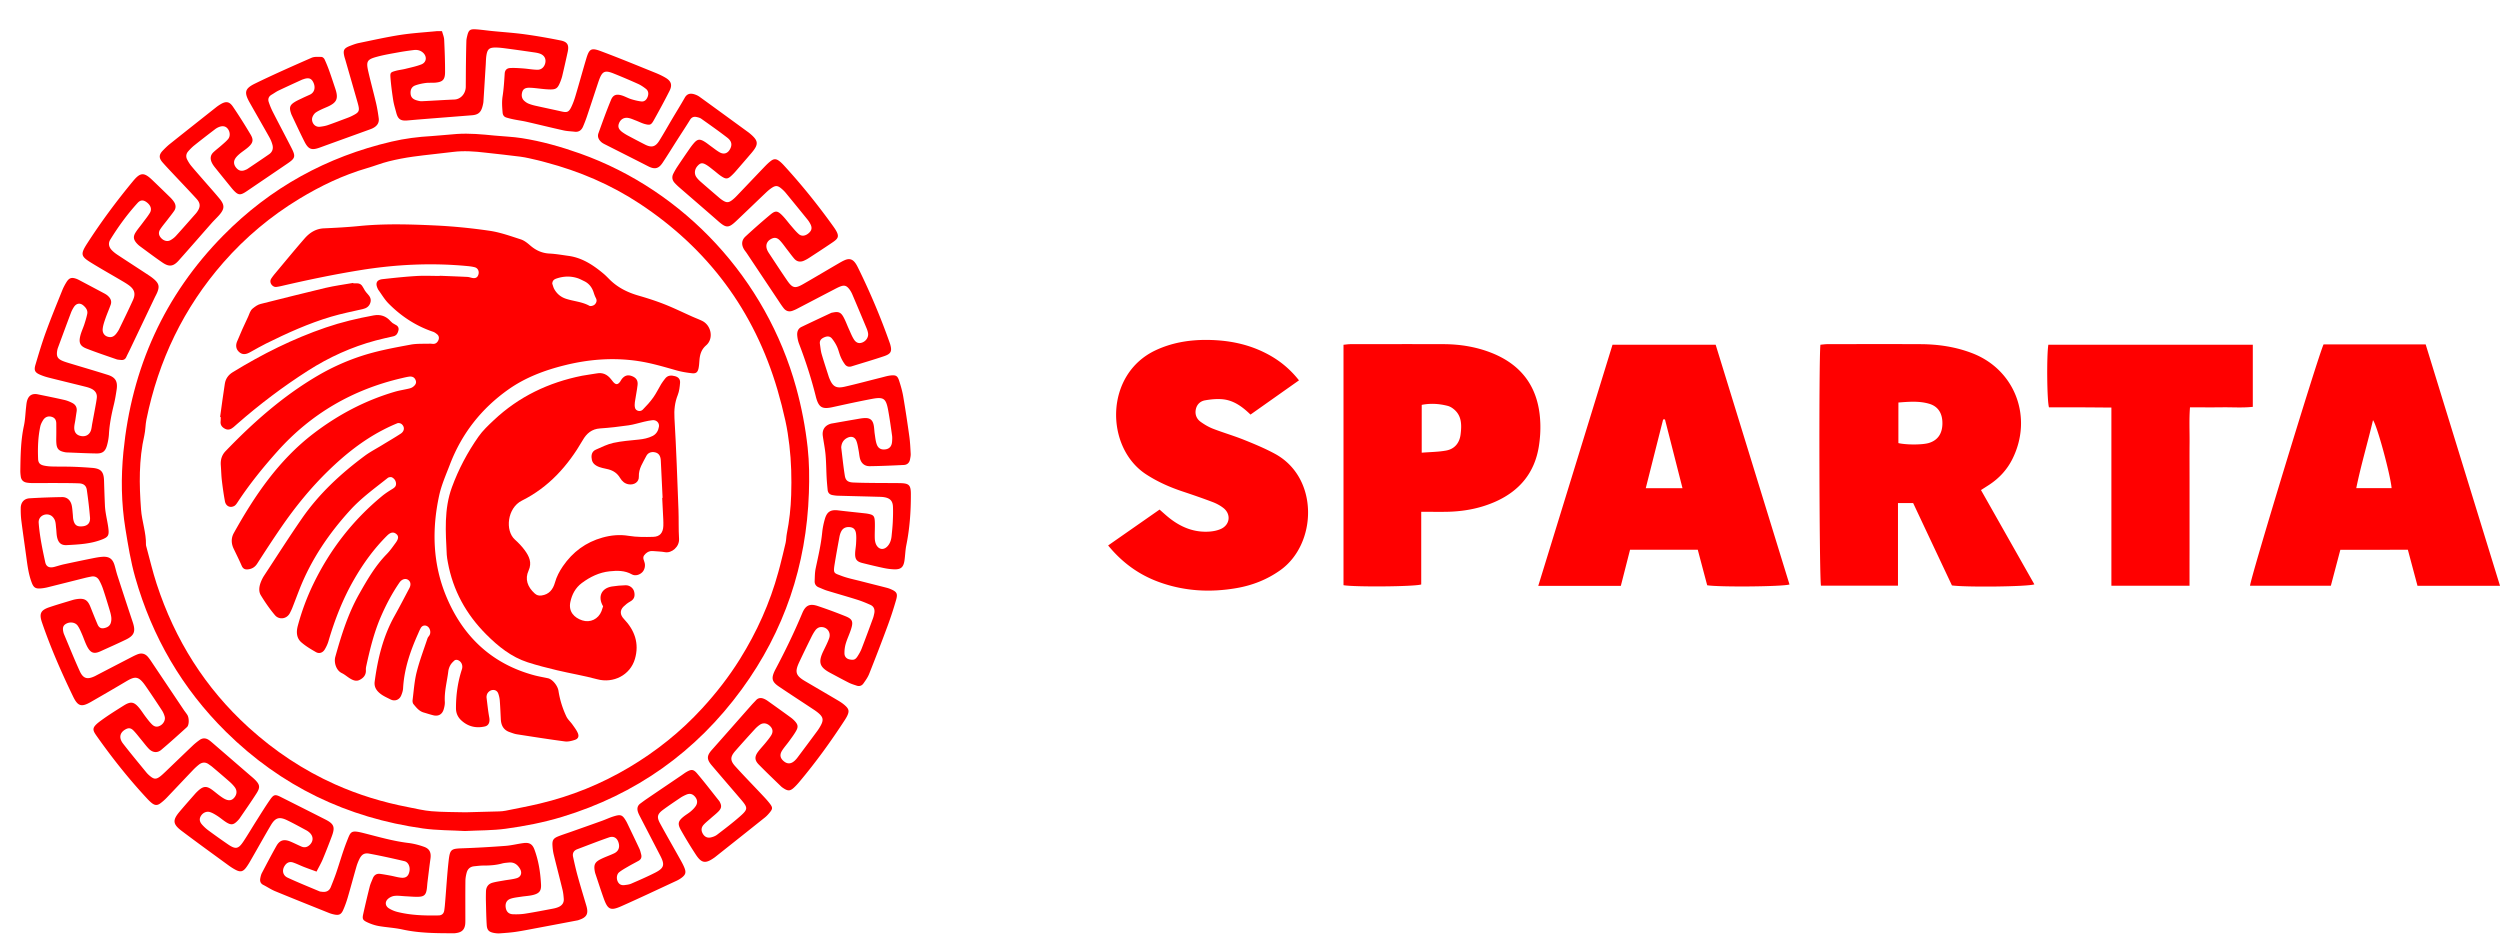 <svg version="1.1" id="Слой_1" xmlns="http://www.w3.org/2000/svg" x="0" y="0" viewBox="0 0 860.77 321.42" xml:space="preserve"><style>.st0{fill:red}</style><path class="st0" d="M152.19 10.73c.27 1.03.69 1.96.74 2.91.18 3.72.32 7.45.31 11.18-.01 2.64-.83 3.42-3.4 3.64-1.1.09-2.22-.03-3.31.12-1.2.16-2.41.42-3.55.83-1.24.45-1.72 1.51-1.61 2.84.09 1.16.7 1.88 2.07 2.29.58.17 1.21.34 1.8.31 3.73-.17 7.46-.43 11.2-.58 2.26-.09 3.9-2.11 3.93-4.37.03-2.67.02-5.35.06-8.02.03-2.61.07-5.22.15-7.83.02-.55.15-1.11.28-1.65.48-2.05.96-2.45 3.07-2.3 1.89.13 3.78.42 5.67.6 3.72.37 7.46.61 11.16 1.12 4.12.57 8.23 1.29 12.31 2.12 2.35.48 2.9 1.59 2.39 3.94-.59 2.73-1.21 5.45-1.85 8.17-.15.66-.38 1.31-.62 1.95-.98 2.5-1.49 2.89-4.11 2.78-1.71-.07-3.41-.33-5.12-.49-.55-.05-1.1-.08-1.65-.08-1.05.01-1.97.32-2.3 1.47-.33 1.15-.2 2.24.74 3.08.41.36.88.69 1.38.9.73.3 1.5.53 2.28.71 3.05.69 6.11 1.32 9.15 2.01 1.82.41 2.46.25 3.29-1.43.63-1.27 1.11-2.63 1.51-3.99 1.26-4.22 2.42-8.48 3.68-12.7 1.03-3.44 1.67-3.9 5.02-2.65 6.27 2.34 12.45 4.9 18.65 7.4 1.25.5 2.49 1.07 3.65 1.76 1.95 1.16 2.39 2.49 1.35 4.55-1.73 3.43-3.57 6.8-5.44 10.15-.88 1.56-1.29 1.69-3.02 1.24-1.06-.28-2.05-.81-3.08-1.2-.86-.32-1.7-.73-2.59-.89-1.53-.28-2.71.45-3.25 1.82-.48 1.23-.13 2.14 1.25 3.13.55.39 1.13.75 1.72 1.07 2.01 1.07 4.01 2.14 6.04 3.16 2.19 1.1 3.52.78 4.83-1.31 1.51-2.41 2.9-4.9 4.35-7.35 1.48-2.5 3.02-4.97 4.46-7.51.75-1.32 1.82-1.57 3.11-1.22.69.19 1.4.5 1.98.92 5.69 4.11 11.36 8.26 17.03 12.39.05.04.1.08.14.12 3.16 2.6 3.29 3.79.67 6.87-1.76 2.07-3.55 4.12-5.33 6.18-.36.42-.74.83-1.14 1.22-1.66 1.65-2.22 1.72-4.12.41-.81-.56-1.54-1.23-2.32-1.83-.78-.6-1.53-1.25-2.36-1.78-1.54-.98-2.23-.91-3.25.2-1.05 1.14-1.24 2.73-.38 3.92.39.55.88 1.04 1.38 1.49 2.18 1.91 4.38 3.8 6.58 5.68.33.28.68.53 1.04.77 1.35.87 2.06.86 3.34-.13.58-.45 1.12-.97 1.63-1.51 3.16-3.3 6.3-6.62 9.47-9.92.68-.71 1.39-1.41 2.17-2 1.04-.79 1.81-.77 2.86.01.59.44 1.12.97 1.62 1.51 6.11 6.66 11.77 13.69 17.03 21.04 2.62 3.66 1.75 4.13-1.08 6.03-2.4 1.62-4.82 3.2-7.25 4.78-.56.37-1.16.7-1.77.97-1.26.56-2.43.38-3.35-.68-.85-.98-1.6-2.04-2.4-3.06-.84-1.07-1.6-2.21-2.53-3.19-1.05-1.12-2.07-1.17-3.31-.39-1.15.72-1.62 1.86-1.23 3.21.15.53.43 1.03.73 1.49 2.08 3.15 4.14 6.32 6.28 9.43 1.84 2.67 2.72 2.86 5.5 1.27 4-2.29 7.97-4.66 11.95-6.98.8-.46 1.59-.94 2.44-1.3 1.57-.66 2.68-.31 3.67 1.12.39.56.69 1.17.99 1.78 4.05 8.24 7.62 16.69 10.69 25.36.08.23.17.47.24.7.69 2.4.33 3.3-2.05 4.11-3.72 1.26-7.49 2.35-11.23 3.52-.94.3-1.75.04-2.31-.7a12.46 12.46 0 0 1-1.46-2.56c-.49-1.14-.73-2.38-1.25-3.5-.46-1-1.06-1.96-1.75-2.81-.71-.88-1.67-.87-2.68-.42-1 .44-1.65 1.07-1.47 2.26.18 1.16.27 2.35.59 3.47.72 2.5 1.55 4.97 2.34 7.46.09.3.19.59.31.88 1.15 2.86 2.31 3.6 5.26 2.93 4.24-.97 8.44-2.11 12.67-3.16 1.07-.27 2.13-.6 3.22-.72 1.79-.19 2.35.14 2.9 1.85.57 1.76 1.09 3.57 1.4 5.4.78 4.59 1.47 9.2 2.11 13.81.27 1.97.35 3.96.46 5.95.03.61-.11 1.23-.22 1.84-.21 1.2-.96 1.91-2.13 1.97-3.92.19-7.84.37-11.76.42-1.78.02-2.99-1.03-3.4-2.84-.19-.84-.25-1.72-.42-2.57-.21-1.09-.36-2.22-.75-3.25-.52-1.37-1.67-1.77-3-1.17-1.13.51-1.88 1.38-2.14 2.63-.06.3-.12.62-.08.93.39 3.2.71 6.41 1.23 9.59.27 1.63 1.08 2.21 2.89 2.3 2.82.13 5.64.14 8.46.17 2.58.03 5.15-.01 7.73.05 3.05.07 3.64.69 3.65 3.78.02 5.92-.39 11.79-1.57 17.61-.34 1.7-.38 3.46-.62 5.18-.34 2.43-1.27 3.22-3.71 3.1a21.14 21.14 0 0 1-3.46-.45c-2.46-.52-4.9-1.11-7.34-1.72-1.93-.48-2.55-1.3-2.49-3.32.03-1.11.26-2.22.32-3.34.06-1.17.14-2.37-.02-3.52-.2-1.43-.92-2.06-2.14-2.18-1.27-.12-2.33.29-2.94 1.46-.31.59-.51 1.27-.63 1.93-.58 3.11-1.14 6.22-1.65 9.35-.53 3.29-.2 3.05 2.22 3.99 2.22.86 4.59 1.31 6.9 1.91 2.97.77 5.94 1.5 8.91 2.27.41.11.82.25 1.22.42 2.18.94 2.56 1.53 1.88 3.86-.86 2.98-1.82 5.93-2.9 8.84-2.04 5.53-4.16 11.02-6.34 16.5-.47 1.19-1.25 2.27-1.99 3.32-.54.76-1.37 1.05-2.29.74-.92-.31-1.87-.59-2.74-1.03-2.14-1.08-4.24-2.23-6.36-3.36-3.72-1.98-4.25-3.67-2.39-7.53.7-1.45 1.45-2.88 1.99-4.39.77-2.16-.93-4.19-3.18-3.82-.53.09-1.13.5-1.47.94-.6.77-1.08 1.66-1.52 2.55-1.4 2.83-2.79 5.67-4.13 8.54-1.6 3.41-1.21 4.64 2.01 6.54 3.82 2.25 7.65 4.47 11.46 6.73.89.53 1.77 1.13 2.52 1.85 1.15 1.1 1.23 1.88.55 3.33-.24.5-.53.98-.83 1.45-4.79 7.38-9.94 14.5-15.59 21.23-.63.76-1.3 1.5-2.03 2.16-1.21 1.08-1.95 1.1-3.32.25-.36-.23-.73-.47-1.04-.77-2.57-2.49-5.16-4.96-7.67-7.52-1.47-1.5-1.48-2.76-.18-4.47.78-1.03 1.69-1.97 2.51-2.98.66-.81 1.34-1.63 1.9-2.51.77-1.22.64-2.27-.27-3.21-1.03-1.06-2.36-1.32-3.5-.57-.66.44-1.27.98-1.81 1.57-2.25 2.46-4.49 4.94-6.69 7.45-1.81 2.07-1.88 3.31-.02 5.36 2.98 3.3 6.1 6.48 9.14 9.72.97 1.03 1.96 2.07 2.81 3.2.96 1.29.89 1.74-.11 2.97-.51.62-1.06 1.23-1.68 1.72-5.73 4.58-11.47 9.13-17.22 13.69-.1.08-.2.14-.3.21-2.93 2.04-4.27 1.86-6.23-1.11-1.8-2.74-3.5-5.55-5.12-8.41-1.27-2.24-1.01-3.18.98-4.76.77-.61 1.64-1.1 2.39-1.74.65-.55 1.28-1.18 1.74-1.89.71-1.11.51-2.27-.36-3.24-.83-.92-1.77-1.14-2.99-.6-.67.29-1.34.63-1.95 1.04-1.99 1.34-3.99 2.68-5.92 4.1-2.05 1.51-2.31 2.5-1.09 4.75 2.28 4.19 4.67 8.32 6.99 12.49.54.97 1.09 1.96 1.47 2.99.52 1.41.27 2.18-.9 3.1-.57.45-1.22.84-1.88 1.15-6.35 2.95-12.68 5.95-19.08 8.79-3.69 1.63-4.63 1.12-6.01-2.72-.98-2.74-1.87-5.52-2.8-8.29-.1-.29-.19-.59-.25-.9-.45-2.36-.05-3.29 2.08-4.35 1.48-.74 3.07-1.26 4.56-1.97 1.42-.68 1.95-1.9 1.6-3.38-.43-1.83-1.65-2.71-3.4-2.1-3.65 1.26-7.25 2.69-10.87 4.05-1.24.46-1.74 1.37-1.47 2.63.48 2.24.99 4.48 1.6 6.69.94 3.41 1.98 6.79 2.98 10.18.79 2.7.15 3.95-2.48 4.83-.17.06-.35.14-.52.17-4.63.88-9.26 1.76-13.9 2.63-2.47.46-4.93.96-7.42 1.33-1.82.27-3.66.39-5.49.52-.66.05-1.35-.02-2.01-.14-1.72-.33-2.37-.95-2.49-2.72-.18-2.73-.21-5.46-.28-8.2-.03-1.12-.01-2.24.02-3.36.04-1.55.8-2.62 2.27-3.02 1.23-.34 2.51-.51 3.77-.74 1.5-.27 3.05-.39 4.51-.81 1.54-.45 1.98-1.86 1.15-3.26-.84-1.43-2.03-2.31-3.77-2.14-.79.08-1.6.12-2.37.33-2.15.59-4.34.72-6.56.72-1.04 0-2.08.15-3.11.25-1.3.13-2.17.89-2.52 2.13-.26.94-.44 1.94-.45 2.92-.05 4.42-.02 8.83-.02 13.25 0 .62.01 1.25-.08 1.86-.26 1.64-1.14 2.49-2.77 2.77-.36.06-.73.13-1.09.13-5.95-.02-11.88-.01-17.75-1.31-2.68-.59-5.47-.71-8.18-1.19-1.37-.25-2.73-.72-3.99-1.32-1.51-.72-1.67-1.18-1.3-2.83.7-3.15 1.44-6.29 2.23-9.42.24-.96.68-1.86 1.04-2.78.46-1.19 1.32-1.77 2.58-1.6 1.21.17 2.41.39 3.61.61 1.2.23 2.39.59 3.6.71 1.67.17 2.53-.56 2.85-2.21.31-1.55-.39-3.17-1.74-3.49-4-.94-8.01-1.83-12.04-2.58-1.81-.34-2.72.31-3.52 1.99-.4.84-.74 1.71-.99 2.6-1.01 3.52-1.95 7.06-2.98 10.57-.44 1.48-.96 2.95-1.6 4.36-.66 1.44-1.45 1.75-3 1.43-.6-.12-1.2-.29-1.76-.51-6.21-2.49-12.43-4.97-18.61-7.52-1.41-.58-2.7-1.47-4.07-2.16-1-.5-1.23-1.32-1.04-2.32.12-.6.26-1.23.54-1.77 1.64-3.13 3.28-6.26 5.01-9.33 1.13-2 2.58-2.43 4.75-1.54 1.31.54 2.56 1.19 3.86 1.75 1.07.46 2.04.23 2.87-.59 1.27-1.24 1.29-2.85.04-4.1-.35-.34-.75-.65-1.18-.88-2.22-1.19-4.43-2.42-6.7-3.51-2.66-1.27-4.01-.87-5.54 1.7-2.18 3.68-4.25 7.42-6.38 11.12-.68 1.18-1.33 2.39-2.14 3.47-1.11 1.49-2.03 1.65-3.66.79-.87-.46-1.7-1-2.49-1.58-5.37-3.92-10.77-7.82-16.08-11.83-3.06-2.31-3.15-3.68-.71-6.58 1.75-2.08 3.56-4.12 5.35-6.16.32-.37.68-.72 1.04-1.05 1.82-1.65 2.93-1.73 4.89-.29.89.66 1.73 1.39 2.63 2.04.59.43 1.21.87 1.87 1.17 1.36.61 2.33.37 3.13-.64.9-1.14.95-2.42.05-3.59-.53-.68-1.14-1.3-1.79-1.87a403.63 403.63 0 0 0-5.9-5.06c-.37-.32-.8-.58-1.19-.87-1.16-.85-2.31-.74-3.39.1-.72.57-1.4 1.2-2.04 1.87-3.03 3.17-6.03 6.37-9.06 9.54-.68.71-1.43 1.37-2.22 1.95-1.03.75-1.84.7-2.86-.08-.53-.41-1.02-.89-1.49-1.39-6.21-6.65-11.88-13.75-17.15-21.18-1.89-2.66-2.42-3.3 1.06-5.85 2.53-1.86 5.2-3.52 7.86-5.19 2.44-1.53 3.58-1.32 5.39.9.78.96 1.43 2.02 2.18 3 .67.88 1.34 1.78 2.13 2.56.97.97 1.93 1.02 3.01.36 1.04-.64 1.69-1.89 1.4-3-.2-.77-.54-1.53-.97-2.19-1.83-2.8-3.68-5.58-5.58-8.33-2.5-3.61-3.66-3.44-6.83-1.56-3.97 2.36-7.96 4.67-11.96 6.97-3.33 1.92-4.56 1.6-6.23-1.88-3.99-8.27-7.68-16.67-10.66-25.37-1.07-3.11-.5-4.31 2.58-5.34 2.62-.88 5.27-1.65 7.91-2.45.53-.16 1.07-.27 1.62-.34 2.53-.33 3.59.31 4.55 2.71.8 2.01 1.6 4.03 2.45 6.02.39.92 1.04 1.51 2.16 1.3 1.1-.21 2.02-.67 2.38-1.78.2-.63.26-1.35.18-2.01-.11-.92-.37-1.82-.64-2.71-.7-2.32-1.4-4.63-2.17-6.92-.35-1.05-.8-2.08-1.34-3.05-.59-1.08-1.56-1.55-2.8-1.29-.66.13-1.32.26-1.98.42-4.34 1.09-8.68 2.19-13.02 3.27-.77.19-1.57.32-2.36.38-1.77.14-2.43-.3-3.07-1.98-1.05-2.75-1.44-5.64-1.83-8.54-.57-4.25-1.2-8.48-1.74-12.73-.19-1.47-.24-2.97-.22-4.46.03-1.9 1.15-3.21 3.04-3.32 3.73-.23 7.47-.36 11.21-.42 1.73-.03 2.94 1.11 3.32 2.91.2.97.25 1.97.35 2.96.07.62.05 1.25.18 1.85.41 1.96 1.28 2.56 3.29 2.33 1.68-.19 2.62-1.2 2.46-3.06-.26-3.16-.64-6.3-1.09-9.44-.21-1.5-1.12-2.22-2.71-2.28-2.51-.1-5.03-.1-7.54-.11-2.82-.01-5.64.02-8.46.01-.67 0-1.35-.04-2.02-.16-1.15-.2-1.86-.91-2.02-2.1-.09-.68-.16-1.36-.15-2.04.08-5.16.13-10.31 1.23-15.4.45-2.05.5-4.19.74-6.29.09-.74.13-1.49.32-2.21.5-1.95 1.79-2.75 3.73-2.35 3.06.63 6.12 1.24 9.17 1.94.94.22 1.87.6 2.73 1.05 1.14.6 1.68 1.59 1.46 2.94-.16.98-.29 1.96-.44 2.94-.12.8-.33 1.59-.37 2.39-.09 1.8.78 2.86 2.46 3.12 1.61.25 2.91-.58 3.35-2.19.18-.66.24-1.34.36-2.02.35-1.89.71-3.77 1.05-5.66.2-1.1.41-2.19.54-3.3.17-1.49-.59-2.51-1.86-3.13-.65-.32-1.37-.53-2.09-.71-4.22-1.06-8.45-2.07-12.67-3.14-.95-.24-1.89-.55-2.79-.93-1.87-.78-2.3-1.51-1.72-3.46 1.13-3.81 2.26-7.62 3.62-11.34 1.76-4.84 3.72-9.6 5.64-14.37.39-.97.9-1.91 1.45-2.8.9-1.42 1.72-1.67 3.29-1.14.35.12.68.28 1.01.45 2.88 1.52 5.76 3.05 8.63 4.58.43.23.87.49 1.23.81.95.83 1.5 1.85 1.03 3.14-.56 1.57-1.24 3.1-1.79 4.68-.4 1.16-.82 2.35-.95 3.56-.15 1.37.55 2.33 1.54 2.69 1.29.46 2.28.13 3.2-1.09.33-.45.66-.91.9-1.41 1.62-3.35 3.26-6.69 4.79-10.07.97-2.15.52-3.64-1.36-5.04-.84-.62-1.75-1.15-2.65-1.68-3.44-2.03-6.93-3.99-10.34-6.09-3.59-2.21-3.83-2.92-1.45-6.63 4.83-7.51 10.15-14.65 15.83-21.52 2.52-3.04 3.76-3.09 6.63-.34 2.05 1.96 4.09 3.94 6.12 5.92.48.47.93.99 1.31 1.55.68 1.01.79 2.11.08 3.14-.73 1.07-1.56 2.07-2.34 3.1-.82 1.08-1.72 2.11-2.46 3.25-.71 1.1-.52 2.11.35 3.03.89.94 2.13 1.28 3.17.71.69-.38 1.35-.88 1.88-1.46 2.33-2.56 4.6-5.17 6.9-7.76.12-.14.23-.29.34-.44 1.28-1.78 1.29-3.04-.2-4.66-2.67-2.92-5.41-5.77-8.11-8.65-1.18-1.26-2.38-2.52-3.52-3.82-1.31-1.5-1.29-2.64.08-4.06.77-.8 1.57-1.59 2.43-2.28 5.3-4.23 10.62-8.43 15.94-12.64.43-.34.9-.66 1.37-.95 1.95-1.21 3.15-1.11 4.42.76 2.12 3.12 4.13 6.32 6.06 9.57 1.09 1.82.86 2.86-.71 4.28-1 .91-2.18 1.61-3.2 2.5-.63.55-1.3 1.22-1.6 1.97-.44 1.12.01 2.2.88 3.04.8.77 1.73.87 2.73.45.28-.12.58-.22.83-.39 2.5-1.68 5.01-3.36 7.49-5.08 1.07-.74 1.45-1.88 1.14-3.12-.24-.95-.63-1.88-1.11-2.74-2.21-3.95-4.48-7.86-6.7-11.8-2.03-3.58-1.82-4.89 1.8-6.66 6.4-3.12 12.92-6 19.44-8.86 1.01-.44 2.29-.32 3.44-.3.36.01.87.45 1.04.82a47.61 47.61 0 0 1 1.68 4.13c.71 1.98 1.36 3.99 2.03 5.99 1.16 3.44.53 4.81-2.81 6.27-1.29.56-2.62 1.1-3.8 1.85-.6.38-1.13 1.16-1.33 1.87-.36 1.32.61 3.35 2.68 3.11.91-.11 1.83-.26 2.69-.56 2.26-.78 4.49-1.65 6.74-2.49.46-.17.92-.36 1.36-.57 2.84-1.39 2.99-1.72 2.11-4.83-1.39-4.89-2.81-9.78-4.21-14.67-.07-.24-.15-.47-.22-.71-.67-2.53-.36-3.18 2.05-4.09.92-.35 1.85-.7 2.8-.9 4.74-.97 9.47-2.04 14.25-2.79 4.05-.63 8.17-.88 12.25-1.27.61-.08 1.22-.03 2.18-.03zm-43.2 289.37c-1.63-.6-3.01-1.08-4.36-1.61-1.26-.49-2.47-1.11-3.74-1.53-1.21-.39-2.15.05-2.85 1.11-1.01 1.51-.72 3.31.95 4.1 3.61 1.68 7.32 3.17 10.99 4.72.28.12.6.12.9.16 1.36.18 2.45-.24 3-1.59.65-1.6 1.29-3.22 1.86-4.86 1.24-3.64 2.28-7.36 3.69-10.93 1.35-3.4 1.29-3.96 5.79-2.82 5.11 1.29 10.17 2.77 15.43 3.4 1.81.22 3.62.7 5.34 1.31 1.95.69 2.52 2.03 2.22 4.12-.38 2.7-.69 5.42-1.03 8.13-.09.74-.12 1.49-.22 2.23-.27 1.99-.89 2.66-2.83 2.73-1.52.06-3.06-.11-4.59-.18-1.22-.06-2.46-.26-3.66-.13-.79.08-1.67.48-2.27 1.02-1.15 1.02-.99 2.48.31 3.28.88.54 1.87.97 2.87 1.22 4.68 1.18 9.46 1.31 14.25 1.21 1.09-.02 1.74-.63 1.91-1.66.2-1.22.28-2.46.38-3.69.37-4.45.63-8.92 1.13-13.36.47-4.15.84-4.27 4.97-4.41 4.9-.17 9.79-.46 14.68-.83 2.07-.16 4.11-.7 6.17-.96 2-.26 3.05.38 3.73 2.22 1.44 3.88 2.06 7.93 2.27 12.04.11 2.09-.52 3-2.51 3.55-1.4.39-2.9.43-4.34.66-1.2.19-2.44.3-3.59.68-1.41.46-1.95 1.62-1.71 3.1.22 1.37 1.03 2.21 2.5 2.26 1.4.05 2.83.01 4.21-.21 3.21-.5 6.39-1.13 9.58-1.73.6-.11 1.2-.27 1.77-.5 1.25-.51 2.02-1.43 1.92-2.86-.08-1.05-.18-2.11-.43-3.13-.98-4.04-2.04-8.06-3.02-12.1-.25-1.02-.38-2.08-.44-3.13-.11-1.81.3-2.48 1.95-3.15 1.31-.53 2.66-.95 3.99-1.42 3.7-1.31 7.41-2.61 11.1-3.94 1.33-.48 2.61-1.09 3.95-1.51 2.59-.81 3.11-.57 4.45 1.75.12.21.23.44.34.66 1.39 2.91 2.8 5.81 4.16 8.73.28.61.43 1.29.6 1.94.26.97-.04 1.72-.91 2.2-1.18.66-2.39 1.27-3.55 1.95-1.06.62-2.14 1.21-3.1 1.97-.85.67-1.01 2.04-.57 3.08.44 1.06 1.27 1.5 2.36 1.36.78-.1 1.61-.18 2.32-.49 2.76-1.2 5.53-2.4 8.21-3.76 3.17-1.61 3.45-2.73 1.8-5.91-2.28-4.4-4.56-8.8-6.84-13.21-.31-.6-.64-1.21-.84-1.86-.35-1.09-.18-2.1.8-2.83.74-.55 1.48-1.1 2.24-1.62 4.02-2.74 8.05-5.46 12.07-8.19.51-.35 1-.73 1.53-1.04 1.71-1 2.44-1.05 3.72.45 2.64 3.1 5.11 6.35 7.66 9.54.04.05.07.1.1.16.76 1.39.72 2.24-.36 3.37-.81.84-1.75 1.55-2.62 2.33-.83.74-1.71 1.42-2.46 2.23-.9.96-.96 2-.37 3.08.59 1.07 1.54 1.61 2.77 1.34.76-.17 1.56-.46 2.17-.93 2.64-2.02 5.3-4.04 7.8-6.23 2.93-2.57 2.89-3.03.35-6-3.33-3.9-6.69-7.78-10.01-11.69-1.78-2.1-1.69-3.32.11-5.34 4.56-5.12 9.08-10.28 13.62-15.41.49-.56 1.02-1.07 1.52-1.62.77-.86 1.7-.94 2.69-.54.51.2 1 .49 1.44.81 2.61 1.86 5.21 3.72 7.8 5.61.5.36.97.77 1.39 1.22 1.16 1.24 1.32 2.04.47 3.51-.7 1.23-1.57 2.37-2.4 3.52-.76 1.05-1.64 2.02-2.34 3.11-.94 1.45-.75 2.6.43 3.65 1.24 1.1 2.51 1.11 3.79-.03.41-.37.78-.79 1.11-1.24 2.26-3.02 4.52-6.04 6.76-9.08.47-.65.9-1.34 1.27-2.05.88-1.71.7-2.68-.73-3.95-.64-.57-1.36-1.06-2.08-1.53-3.9-2.59-7.83-5.13-11.7-7.75-2.43-1.65-2.68-2.83-1.39-5.51.05-.11.11-.22.17-.33 3.38-6.35 6.51-12.82 9.29-19.46 1.12-2.66 2.56-3.34 5.29-2.43 3.2 1.07 6.37 2.24 9.5 3.5 2.43.97 2.81 1.82 2.04 4.32-.52 1.72-1.33 3.34-1.85 5.06-.33 1.1-.49 2.29-.47 3.44.01 1.06.64 1.85 1.77 2.08 1.4.29 2 .1 2.78-1.14.53-.83 1.03-1.71 1.38-2.62 1.34-3.47 2.63-6.96 3.91-10.46.19-.52.3-1.07.42-1.62.27-1.31-.09-2.39-1.33-2.95-1.45-.65-2.93-1.26-4.44-1.74-3.51-1.11-7.05-2.1-10.57-3.18-.93-.29-1.82-.73-2.74-1.09-.97-.39-1.48-1.13-1.44-2.16.06-1.48.05-3 .36-4.44.86-4.07 1.82-8.11 2.23-12.27.16-1.6.49-3.2.94-4.74.73-2.49 2.03-3.22 4.57-2.91 2.98.36 5.97.66 8.95.99.37.04.73.08 1.09.14 2.13.39 2.5.73 2.58 2.89.07 1.86-.08 3.73-.02 5.59.03.78.18 1.64.55 2.31.95 1.7 2.66 1.79 3.92.33.85-.98 1.19-2.16 1.32-3.42.16-1.61.33-3.22.41-4.83.08-1.74.13-3.48.06-5.22-.08-1.98-.94-2.93-2.86-3.29-.72-.14-1.46-.15-2.2-.17-4.66-.13-9.32-.24-13.97-.37-.61-.02-1.22-.11-1.82-.22-.95-.18-1.54-.77-1.64-1.76-.14-1.42-.27-2.84-.35-4.27-.14-2.61-.14-5.22-.37-7.82-.19-2.16-.64-4.3-.94-6.45-.31-2.13.65-3.64 2.69-4.25.35-.11.72-.14 1.08-.21 2.53-.45 5.07-.9 7.6-1.33 1.09-.18 2.18-.42 3.27-.43 1.55-.02 2.44.65 2.81 2.16.27 1.07.25 2.21.42 3.31.19 1.22.29 2.48.71 3.62.52 1.44 1.64 1.92 3.11 1.67 1.29-.22 2.03-1.09 2.15-2.61.05-.68.1-1.38.01-2.05-.42-2.95-.82-5.9-1.36-8.83-.74-4.01-1.54-4.61-5.48-3.88-4.57.86-9.12 1.86-13.67 2.86-3.59.79-4.76.1-5.72-3.52-.02-.06-.02-.12-.04-.18-1.54-6.15-3.48-12.17-5.75-18.08-.35-.91-.56-1.91-.64-2.89-.11-1.24.25-2.38 1.47-2.96 3.38-1.62 6.77-3.21 10.17-4.8.22-.1.48-.12.72-.17 1.79-.36 2.65-.07 3.54 1.54.75 1.35 1.26 2.82 1.91 4.23.54 1.18 1.01 2.41 1.7 3.5.81 1.27 1.83 1.52 3.01 1.02 1.24-.53 2.06-1.83 1.87-3.11-.09-.61-.29-1.21-.53-1.78-1.62-3.89-3.25-7.78-4.91-11.66-.27-.62-.61-1.23-1.02-1.76-.98-1.27-1.75-1.47-3.2-.89-.68.27-1.34.62-1.99.96-4.31 2.24-8.61 4.5-12.92 6.74-.43.23-.89.41-1.35.59-1.24.49-2.31.19-3.13-.84-.61-.77-1.16-1.6-1.7-2.43-3.68-5.51-7.35-11.02-11.02-16.52-.27-.41-.6-.79-.87-1.21-1.03-1.64-.97-3.25.44-4.55 2.81-2.59 5.68-5.13 8.62-7.57 1.67-1.39 2.41-1.3 3.98.27 1.13 1.13 2.07 2.45 3.12 3.66.85.98 1.67 2.01 2.64 2.84.98.84 2.27.63 3.36-.31 1.08-.93 1.29-1.84.64-3.13-.28-.55-.61-1.08-1-1.56-2.49-3.08-4.99-6.14-7.5-9.2-.43-.52-.92-1-1.44-1.44-1.33-1.13-2.06-1.19-3.47-.23-.71.48-1.37 1.06-1.99 1.65-3.4 3.23-6.77 6.5-10.18 9.72-2.64 2.49-3.45 2.43-6.22 0-4.4-3.86-8.85-7.68-13.27-11.52-.6-.52-1.19-1.08-1.72-1.67-.82-.92-.99-1.99-.43-3.11.42-.83.88-1.64 1.39-2.41 1.37-2.06 2.77-4.11 4.18-6.14.49-.71 1.01-1.41 1.58-2.05 1.12-1.27 1.92-1.43 3.39-.57.9.52 1.71 1.2 2.56 1.81.95.68 1.86 1.43 2.88 2 1.46.82 2.77.35 3.56-1.12.78-1.45.6-2.73-.94-3.93-2.92-2.26-5.95-4.38-8.96-6.52-.43-.31-1-.46-1.53-.58-.98-.23-1.75-.01-2.34.95-1.46 2.37-3 4.69-4.5 7.04-1.67 2.61-3.28 5.25-5 7.82-1.36 2.03-2.72 2.25-4.89 1.15-4.81-2.47-9.65-4.89-14.47-7.34-.55-.28-1.12-.54-1.59-.92-.96-.81-1.54-1.88-1.09-3.13 1.38-3.85 2.76-7.7 4.33-11.48.72-1.73 1.83-2.09 3.64-1.56 1.11.32 2.14.94 3.25 1.29 1.15.36 2.35.66 3.54.8 1.12.13 1.83-.62 2.2-1.63.37-1.02.26-2.02-.62-2.71-.82-.64-1.7-1.24-2.63-1.67-2.8-1.26-5.63-2.47-8.48-3.61-3.07-1.23-3.94-.78-5.08 2.41-.15.41-.28.82-.42 1.23-1.25 3.77-2.48 7.54-3.75 11.31-.38 1.12-.81 2.21-1.27 3.29-.53 1.26-1.44 1.98-2.87 1.81-1.27-.15-2.57-.18-3.82-.45-4.24-.94-8.47-1.99-12.71-2.96-1.43-.33-2.89-.52-4.33-.81-.9-.18-1.79-.39-2.67-.66-.84-.26-1.25-.84-1.32-1.79-.15-1.86-.29-3.68.01-5.56.4-2.57.55-5.19.72-7.79.08-1.26.8-1.85 1.85-1.91 1.51-.08 3.04.03 4.56.14 1.64.12 3.28.44 4.92.45 1.46 0 2.48-1.14 2.69-2.59.19-1.36-.48-2.46-1.94-2.97-.69-.24-1.43-.35-2.15-.45-3.09-.45-6.18-.89-9.28-1.3-1.21-.16-2.44-.32-3.66-.34-2.31-.03-2.96.54-3.3 2.82-.15.98-.15 1.98-.21 2.97-.27 4.28-.52 8.55-.8 12.83-.03.49-.16.98-.27 1.46-.54 2.21-1.48 3.06-3.66 3.24-5.99.48-11.98.94-17.97 1.42-1.47.12-2.93.26-4.4.38-2.22.17-3.14-.48-3.71-2.66-.38-1.44-.83-2.87-1.06-4.34-.4-2.57-.74-5.16-.94-7.75-.13-1.71.04-1.85 1.71-2.32 1.12-.32 2.29-.43 3.42-.71 1.84-.46 3.72-.84 5.48-1.52 1.9-.73 2.05-2.85.48-4.15-.93-.77-1.99-.94-3.11-.8-1.76.22-3.52.47-5.27.79-2.47.45-4.95.86-7.37 1.52-3.41.92-3.77 1.59-2.98 5.06.83 3.63 1.82 7.22 2.67 10.84.41 1.74.7 3.52.93 5.3.21 1.63-.66 2.71-2.05 3.4-.44.22-.9.38-1.37.55-5.59 2.03-11.19 4.04-16.78 6.08-2.88 1.05-3.99.71-5.38-2.03-1.51-2.98-2.91-6.03-4.35-9.05-.13-.28-.24-.57-.33-.87-.58-1.79-.33-2.65 1.23-3.64.82-.53 1.73-.92 2.62-1.35.88-.43 1.78-.82 2.68-1.23 1.61-.73 2.02-2.46 1.27-4.12-.7-1.54-1.66-1.86-3.52-1.2-.17.06-.35.11-.52.19-2.68 1.23-5.37 2.45-8.03 3.72-.83.4-1.57.96-2.37 1.42-1.01.59-1.32 1.49-.97 2.53.39 1.17.86 2.32 1.42 3.42 2.11 4.14 4.3 8.24 6.41 12.38 1.48 2.91 1.3 3.53-1.33 5.32-4.68 3.19-9.37 6.37-14.05 9.55-2.31 1.56-2.99 1.47-4.85-.61-.08-.09-.16-.19-.24-.28-1.99-2.45-3.98-4.9-5.95-7.36-.38-.48-.74-1-1-1.55-.63-1.3-.55-2.56.53-3.59.85-.81 1.79-1.5 2.67-2.28.83-.73 1.71-1.44 2.41-2.28.79-.96.67-2.46-.09-3.47-.68-.92-1.68-1.18-2.98-.7-.51.19-1.01.47-1.44.8-2.4 1.83-4.79 3.67-7.15 5.56-.76.61-1.46 1.33-2.11 2.07-.72.82-.84 1.81-.35 2.78.39.77.85 1.52 1.39 2.18 1.38 1.67 2.82 3.28 4.24 4.92 1.82 2.1 3.69 4.17 5.46 6.31 1.92 2.31 1.85 3.61-.16 5.86-.78.87-1.64 1.68-2.42 2.55-3.8 4.31-7.57 8.65-11.39 12.94-1.87 2.1-3.3 2.31-5.63.72-2.64-1.81-5.2-3.74-7.78-5.64-.39-.29-.76-.64-1.08-1-1.12-1.26-1.27-2.3-.38-3.71.73-1.15 1.62-2.18 2.43-3.28.84-1.14 1.76-2.25 2.49-3.46.74-1.23.31-2.55-.97-3.56-1.19-.94-2.22-1.01-3.27.15-3.54 3.89-6.64 8.14-9.4 12.63-.78 1.27-.47 2.55.51 3.59.58.62 1.28 1.16 1.99 1.63 3.54 2.34 7.11 4.64 10.66 6.98.72.47 1.43.98 2.06 1.55 1.53 1.39 1.75 2.42.99 4.32-.25.63-.59 1.23-.89 1.84l-8.64 18.12c-.37.78-.79 1.55-1.14 2.34-.38.88-1.05 1.16-1.93 1.04-.49-.06-1-.06-1.45-.22-3.48-1.21-6.97-2.37-10.4-3.72-2.14-.84-2.65-1.99-2.09-4.3.33-1.38.97-2.67 1.41-4.03.38-1.17.74-2.36.99-3.56.26-1.24-.46-2.17-1.31-2.91-1.15-1-2.42-.78-3.27.51-.4.62-.76 1.29-1.02 1.98-1.51 4-2.99 8.02-4.47 12.03-.13.35-.22.71-.28 1.08-.3 1.93.14 2.75 1.93 3.5.62.26 1.27.46 1.91.66 4.52 1.37 9.05 2.69 13.56 4.11 2.67.84 3.5 2.26 3.08 5.08-.26 1.72-.54 3.44-.95 5.13-.81 3.32-1.49 6.66-1.7 10.09a18.99 18.99 0 0 1-.69 4.03c-.58 2.03-1.53 2.77-3.62 2.74-3.43-.05-6.86-.23-10.29-.36-.3-.01-.61-.08-.91-.15-1.73-.38-2.44-1.1-2.59-2.89-.11-1.23-.02-2.48-.03-3.73 0-1.06 0-2.11-.01-3.17-.01-1.1-.41-1.94-1.51-2.29-1.2-.39-2.31-.02-3.03 1.12-.42.67-.81 1.43-.97 2.19-.78 3.67-.9 7.4-.75 11.13.05 1.38.62 2.02 1.98 2.32.95.21 1.94.3 2.91.32 2.33.06 4.66.01 6.99.09 2.27.07 4.53.21 6.79.39 2.98.25 3.94 1.33 4.03 4.38.09 2.86.18 5.71.31 8.57.04.93.16 1.86.31 2.77.29 1.83.74 3.65.92 5.49.2 2.06-.22 2.63-2.11 3.39-3.95 1.58-8.13 1.77-12.29 1.99-1.95.1-2.92-.88-3.32-2.81-.2-.97-.19-1.97-.31-2.96-.11-.92-.11-1.89-.42-2.74-.23-.64-.75-1.32-1.32-1.66-1.78-1.06-4.46.06-4.27 2.51.34 4.59 1.29 9.09 2.26 13.56.35 1.61 1.51 2.03 3.16 1.59 1.12-.3 2.23-.67 3.36-.91 3.23-.7 6.47-1.38 9.72-2.03 1.14-.23 2.29-.45 3.45-.53 2.35-.16 3.55.73 4.2 2.99.33 1.13.59 2.29.95 3.41 1.74 5.37 3.49 10.74 5.28 16.09 1.06 3.18.57 4.61-2.39 6.04-2.87 1.39-5.8 2.68-8.7 4-2.28 1.04-3.49.62-4.72-1.87-.66-1.33-1.11-2.76-1.71-4.12-.42-.96-.83-1.95-1.42-2.8-.81-1.16-2.5-1.42-3.83-.77-1.21.59-1.5 1.46-1.06 3.17.05.18.11.36.18.53 1.78 4.23 3.49 8.49 5.39 12.66 1.2 2.65 2.61 3.01 5.24 1.76.28-.13.54-.29.82-.43 4.09-2.13 8.18-4.25 12.28-6.37.49-.25 1-.48 1.51-.69 1.42-.58 2.68-.28 3.66.88.71.85 1.3 1.8 1.92 2.72 3.45 5.14 6.89 10.28 10.34 15.42.41.62.89 1.19 1.29 1.82.67 1.08.65 3.49-.12 4.19-2.92 2.65-5.85 5.31-8.87 7.85-1.38 1.16-3.01.94-4.29-.4-.98-1.02-1.82-2.18-2.73-3.27-.83-1-1.61-2.04-2.51-2.97-.96-.99-1.81-1.02-2.98-.3-1.79 1.11-2.11 2.87-.63 4.78 2.61 3.37 5.34 6.65 8.04 9.95.39.48.85.9 1.33 1.29 1.32 1.08 2.07 1.09 3.45.03.63-.49 1.21-1.05 1.79-1.6 3.12-2.99 6.23-5.99 9.36-8.97.76-.72 1.58-1.38 2.43-1.98 1.01-.71 2.09-.66 3.1.01.51.34.97.75 1.44 1.15 4.25 3.67 8.49 7.34 12.74 11.01.56.48 1.14.95 1.67 1.47 1.76 1.75 1.94 2.66.62 4.74-1.86 2.92-3.86 5.76-5.81 8.62-.21.31-.47.58-.72.84-1.38 1.43-2.21 1.58-3.89.54-1.04-.65-1.97-1.48-3-2.15-.82-.53-1.67-1.06-2.59-1.36-1.22-.4-2.51.23-3.16 1.32-.61 1.01-.51 1.97.46 3.05.66.73 1.4 1.4 2.19 1.98 2.18 1.61 4.39 3.18 6.62 4.71 2.7 1.85 3.62 1.69 5.41-1.01 1.51-2.27 2.88-4.62 4.34-6.92 1.56-2.46 3.08-4.94 4.74-7.33 1.34-1.93 1.8-1.99 3.83-.97 5.05 2.54 10.1 5.08 15.14 7.64 3.14 1.59 3.55 2.64 2.32 5.92-1 2.67-2.04 5.33-3.14 7.96-.57 1.32-1.29 2.55-2.09 4.13zm563.08-98.53c-4.47-9.48-8.9-18.9-13.35-28.35h-5.23v28.44h-26.51c-.58-2.25-.78-78.37-.19-82.97.83-.07 1.71-.2 2.59-.2 10.61-.01 21.22-.04 31.83.01 6.16.03 12.21.91 17.99 3.17 14.65 5.71 20.81 22.1 13.7 36.35-1.84 3.69-4.53 6.6-7.93 8.85-.85.56-1.71 1.1-2.9 1.86 6.14 10.85 12.25 21.65 18.38 32.47-2.27.8-23.3 1.05-28.38.37zm-18.44-49.01c2.77.65 8.19.62 10.4-.01 3.1-.9 4.72-3.18 4.76-6.7.04-3.54-1.48-5.93-4.56-6.83-3.45-1.01-6.97-.71-10.59-.43-.01 4.84-.01 9.43-.01 13.97zm-92.39 36.72c-1.07 4.19-2.1 8.25-3.17 12.43h-28.43c8.56-27.79 17.03-55.32 25.56-83.01h35.52c8.45 27.44 16.94 54.99 25.42 82.54-2.31.76-24.39.95-28.34.27-1.05-3.96-2.13-8.02-3.24-12.23h-23.32zm18.06-21.19c-2.05-8.06-4.04-15.88-6.04-23.7l-.63.03c-1.98 7.82-3.95 15.63-5.98 23.67h12.65zm281.47 33.6h-28.41c-1.09-4.09-2.18-8.15-3.31-12.4H805.8l-3.27 12.39h-27.82c.01-2.28 23.39-79 25.31-83.09h35.16c8.48 27.56 16.99 55.18 25.59 83.1zm-37.32-33.61c-.4-4.63-5.05-21.82-6.41-23.41-1.85 7.86-4.14 15.47-5.76 23.41h12.17zm-293.12-22.67c-.47-11.62-6.05-19.66-16.78-23.91-5.28-2.09-10.8-2.97-16.45-3-10.7-.04-21.4-.01-32.11 0-.78 0-1.56.13-2.41.21v82.78c3.79.67 24.37.51 26.76-.25v-25.03c3.46 0 6.5.08 9.53-.01 5.64-.18 11.13-1.25 16.31-3.61 8.11-3.7 13.21-9.88 14.65-18.86.44-2.72.62-5.55.5-8.32zm-27.44 4.19c-.36 2.96-2.1 5.01-4.98 5.53-2.65.49-5.38.49-8.4.74V139.4c3.07-.6 5.97-.4 8.84.32.68.16 1.35.51 1.9.93 3.1 2.29 3.05 5.61 2.64 8.95zm-121.35 38.21c6.05-4.22 11.83-8.26 17.71-12.36.96.85 1.78 1.59 2.63 2.31 4.23 3.56 8.99 5.68 14.6 5.27 1.3-.1 2.66-.37 3.84-.89 3.18-1.4 3.64-5.09.91-7.23-1.11-.87-2.42-1.56-3.74-2.06-3.34-1.27-6.72-2.43-10.1-3.56-4.48-1.48-8.74-3.35-12.73-5.94-14.19-9.19-14.51-34.5 3.33-42.79 5.4-2.51 11.07-3.49 16.94-3.52 7.23-.03 14.21 1.19 20.74 4.49 4.43 2.23 8.25 5.21 11.58 9.43-5.66 4-11.14 7.87-16.69 11.79-2.84-2.76-5.84-4.93-9.65-5.28-1.99-.18-4.06.03-6.04.38-1.57.28-2.77 1.37-3.13 3.06-.38 1.8.26 3.34 1.69 4.36 1.32.94 2.76 1.79 4.27 2.37 3.52 1.36 7.16 2.41 10.66 3.82 3.59 1.44 7.19 2.94 10.59 4.78 15.33 8.29 14.51 31.1 1.88 40.08-4.61 3.28-9.68 5.25-15.18 6.19-9.01 1.55-17.89 1.05-26.54-2.08-6.86-2.49-12.63-6.59-17.57-12.62zm372.33 13.87h-26.9v-61.35c-3.8-.03-7.32-.06-10.85-.08-3.57-.01-7.13 0-10.64 0-.69-2.33-.83-17.62-.22-21.55h70.4v21.38c-3.47.38-7 .12-10.53.16-3.56.05-7.13.01-11.1.01-.32 4.14-.11 8.13-.14 12.12-.04 4.14-.01 8.28-.01 12.41v24.51c-.01 4.02-.01 8.04-.01 12.39z"/><path class="st0" d="M160.08 286.13c-4.63-.27-9.57-.21-14.41-.88-26.13-3.66-48.88-14.53-67.84-33.26-15.09-14.9-25.45-32.71-31.28-53.21-1.56-5.5-2.46-11.13-3.38-16.78-1.43-8.79-1.54-17.6-.68-26.39 2.84-28.94 14.09-53.97 34.45-74.6 16.2-16.42 35.58-27.04 57.89-32.25 4.57-1.07 9.16-1.65 13.82-1.91 2.87-.17 5.74-.53 8.61-.72 4.36-.3 8.7.12 13.03.55 3.11.31 6.25.39 9.34.88 6.86 1.08 13.53 2.97 20.07 5.29 36.04 12.83 64.13 43.28 74.42 80.57 1.87 6.78 3.19 13.68 3.96 20.64.57 5.17.61 10.44.43 15.65-.85 24.93-8.47 47.57-23.12 67.62-15.77 21.58-36.44 36.22-61.86 43.93-6.36 1.93-12.86 3.19-19.41 4.08-4.53.62-9.16.54-14.04.79zm.24-6.45c3.75-.1 7.67-.19 11.6-.31.73-.02 1.47-.1 2.19-.24 3.9-.79 7.82-1.52 11.69-2.44 10.88-2.58 21.15-6.73 30.79-12.46 9.36-5.56 17.8-12.3 25.2-20.37 4.82-5.25 9.18-10.85 12.96-16.91 5.83-9.35 10.33-19.31 13.24-29.99.2-.72.4-1.43.58-2.15.66-2.64 1.33-5.28 1.93-7.93.23-1.02.2-2.11.41-3.14.87-4.39 1.36-8.82 1.5-13.3.18-5.72.05-11.43-.62-17.11-.33-2.83-.76-5.67-1.37-8.45-.78-3.56-1.69-7.11-2.71-10.6-8.02-27.35-23.99-48.68-47.53-64.2-9.94-6.55-20.76-11.14-32.22-14.17-.94-.25-1.88-.53-2.83-.74-1.97-.44-3.93-.96-5.93-1.22-4.01-.54-8.03-.91-12.05-1.39-3.72-.44-7.44-.72-11.18-.25-4.56.58-9.14.99-13.69 1.62-2.84.39-5.68.94-8.46 1.63-2.48.62-4.88 1.59-7.34 2.3-8.31 2.41-16.05 6.12-23.44 10.6-9.8 5.95-18.52 13.23-26.12 21.91-13.68 15.61-22.37 33.72-26.51 54.12-.36 1.76-.31 3.6-.7 5.34-1.94 8.47-1.79 17.01-1.15 25.59.3 4.09 1.79 8.01 1.7 12.15-.01.24.08.49.15.73 1.16 4.24 2.15 8.54 3.52 12.72 6.29 19.27 16.7 35.84 31.66 49.44 8.94 8.12 18.83 14.7 29.8 19.61 8.05 3.6 16.42 6.16 25.06 7.82 2.71.52 5.41 1.2 8.14 1.42 3.82.32 7.7.27 11.73.37z"/><path class="st0" d="M151.39 94.95c3.19.13 6.37.24 9.56.4.54.03 1.07.23 1.61.34 1.22.25 1.93-.18 2.2-1.32.25-1.04-.26-2.07-1.29-2.35-.82-.22-1.69-.33-2.54-.41-12.28-1.17-24.48-.58-36.65 1.37-9.27 1.49-18.44 3.41-27.58 5.54a15 15 0 0 1-1.63.28c-1.19.12-2.59-1.49-1.67-2.89.41-.62.86-1.21 1.34-1.77 3.37-4.03 6.7-8.09 10.15-12.05 1.74-1.99 3.88-3.35 6.66-3.47 4.01-.18 8.03-.39 12.03-.79 8.64-.86 17.28-.62 25.91-.22 6.36.29 12.72.92 19.03 1.84 3.67.53 7.24 1.83 10.8 2.97 1.18.38 2.26 1.25 3.22 2.08 1.94 1.68 4.05 2.67 6.64 2.8 2.2.11 4.38.5 6.57.8 4.67.64 8.45 3.13 11.98 6.07.75.62 1.43 1.33 2.12 2.02 2.82 2.83 6.25 4.51 10.03 5.6 2.99.86 5.97 1.82 8.87 2.96 3.25 1.28 6.4 2.83 9.59 4.25 1.12.5 2.27.93 3.38 1.46 3.2 1.54 4.08 6.13 1.42 8.43-1.69 1.47-2.16 3.18-2.32 5.2-.07.87-.11 1.74-.28 2.59-.28 1.45-.85 1.99-2.27 1.83-1.82-.2-3.64-.5-5.4-1-4.25-1.2-8.47-2.47-12.85-3.15-8.62-1.34-17.12-.7-25.54 1.39-6.89 1.71-13.5 4.17-19.37 8.3-9.31 6.57-16.11 15.16-20.22 25.93-1.35 3.53-2.9 6.99-3.7 10.71-2.54 11.78-2.18 23.47 2.44 34.61 5.73 13.83 15.68 23.24 30.22 27.18 1.59.43 3.22.7 4.83 1.05 1.52.33 3.33 2.52 3.61 4.34.48 3.07 1.4 6.02 2.71 8.81.49 1.03 1.43 1.84 2.1 2.79.67.95 1.4 1.89 1.85 2.94.49 1.15.11 1.98-1.05 2.35-1.08.35-2.29.66-3.39.52-5.53-.73-11.04-1.6-16.55-2.46-.84-.13-1.65-.46-2.46-.74-2.08-.7-2.95-2.27-3.06-4.4-.11-2.16-.19-4.32-.36-6.48-.06-.79-.24-1.6-.5-2.35-.28-.82-.92-1.32-1.83-1.29-.98.03-1.92.82-2.14 1.75-.07.3-.12.62-.08.92.29 2.27.51 4.55.93 6.8.28 1.53-.15 2.78-1.5 3.09-3.06.7-5.83.05-8.16-2.12-1.17-1.09-1.8-2.47-1.8-4.14-.01-4.57.61-9.04 2.03-13.38.46-1.39-.17-2.83-1.52-3.25-.3-.09-.78-.05-1 .15-.54.47-1.09 1.01-1.44 1.63-.36.63-.62 1.38-.71 2.1-.42 3.51-1.41 6.94-1.2 10.53.05.85-.14 1.74-.38 2.56-.5 1.74-1.8 2.5-3.53 2.09-1.13-.27-2.24-.65-3.36-.97-1.58-.45-2.54-1.7-3.52-2.88-.27-.33-.37-.94-.31-1.4.41-3.2.61-6.46 1.39-9.57.99-3.96 2.46-7.8 3.75-11.69.13-.39.48-.71.69-1.08.54-.93.22-2.38-.65-3-.82-.58-1.84-.39-2.36.52-.37.64-.65 1.34-.95 2.02-2.67 5.98-4.78 12.11-5.14 18.75-.05.84-.33 1.7-.66 2.48-.64 1.53-2.22 2.08-3.66 1.35-1.14-.58-2.35-1.1-3.37-1.87-1.35-1.02-2.35-2.32-2.09-4.27 1.06-7.94 2.91-15.62 6.86-22.66 1.75-3.13 3.4-6.33 5.08-9.5.62-1.18.46-2.24-.38-2.84-.9-.64-2.18-.32-3.01.87-2.57 3.73-4.67 7.73-6.47 11.9-2.34 5.44-3.73 11.17-4.99 16.94-.09.42-.14.87-.12 1.3.1 1.7-.82 2.74-2.19 3.42-1.17.58-2.28.09-3.3-.53-.95-.58-1.79-1.35-2.78-1.82-2.08-1-2.75-3.82-2.26-5.6 2.09-7.48 4.39-14.88 8.24-21.68 2.75-4.86 5.53-9.68 9.47-13.7 1.16-1.18 2.12-2.58 3.1-3.92 1-1.37 1.04-2.29.23-2.97-.97-.83-1.99-.68-3.21.53-4.5 4.47-8.19 9.57-11.36 15.07-3.86 6.69-6.65 13.84-8.82 21.25-.29 1-.75 1.97-1.28 2.86-.68 1.14-1.88 1.57-3.02.93-1.75-1-3.52-2.05-5.04-3.37-1.7-1.48-1.78-3.61-1.22-5.69 1.34-4.99 3.12-9.81 5.38-14.46 5.71-11.78 13.54-21.87 23.58-30.17 1.13-.94 2.38-1.74 3.64-2.51.74-.45 1.28-.92 1.22-1.88-.06-.97-.61-1.67-1.36-2.08-.37-.2-1.15-.09-1.5.19-4.43 3.53-9.04 6.83-12.9 11.06-7.35 8.06-13.41 16.96-17.45 27.2-.86 2.18-1.68 4.39-2.54 6.57-.23.57-.51 1.13-.79 1.68-1.11 2.15-3.75 2.36-5.1.79-1.83-2.14-3.45-4.5-4.92-6.92-.82-1.36-.57-3.03.01-4.52.29-.75.65-1.48 1.08-2.15 4.35-6.62 8.6-13.31 13.11-19.82 5.88-8.48 13.35-15.38 21.56-21.48 1.87-1.39 3.97-2.47 5.96-3.69 2.15-1.32 4.34-2.58 6.45-3.96 1.32-.86 1.45-2.32.34-3.28-.34-.3-1.07-.48-1.47-.32-1.69.69-3.35 1.46-4.98 2.31-7 3.63-13.1 8.5-18.75 13.99-6.09 5.92-11.43 12.48-16.25 19.48-2.84 4.13-5.58 8.33-8.29 12.55-.82 1.28-1.91 1.88-3.32 2-.95.08-1.6-.27-2.02-1.23-.87-1.99-1.83-3.93-2.77-5.88-.87-1.81-.91-3.68.04-5.39 7.22-12.97 15.47-25.1 27.38-34.23 8.5-6.51 17.8-11.42 28.04-14.43 1.63-.48 3.33-.72 4.99-1.12.46-.11.93-.29 1.31-.58 1.01-.77 1.24-1.5.85-2.39-.39-.89-1.13-1.28-2.29-1.11-.85.13-1.68.33-2.52.53-16.8 3.92-31.1 12.17-42.72 25.16-4.91 5.49-9.54 11.2-13.61 17.36-.36.55-.76 1.2-1.31 1.49-1.42.74-2.86.02-3.17-1.63-.44-2.38-.78-4.78-1.06-7.18-.2-1.73-.23-3.47-.36-5.21-.14-1.88.32-3.51 1.65-4.89 9.54-9.92 19.79-18.97 31.67-25.94 4.67-2.74 9.57-4.97 14.73-6.69 5.67-1.89 11.49-2.95 17.32-4.03 2.15-.4 4.39-.25 6.59-.33.37-.01.73.05 1.1.07.93.05 1.52-.51 1.85-1.26.32-.71.23-1.49-.43-2.04-.42-.34-.87-.69-1.37-.86-5.93-2-11.04-5.35-15.42-9.81-1.32-1.35-2.3-3.05-3.42-4.59-.11-.15-.19-.32-.26-.49-.88-1.88-.32-3.02 1.71-3.24 3.84-.42 7.68-.84 11.53-1.07 2.69-.17 5.39-.03 8.09-.03.03 0 .03-.03.02-.06zm38.76 2.73c.23.63.37 1.31.7 1.88.91 1.62 2.25 2.73 4.03 3.31 2.66.88 5.53 1.01 8.06 2.42.42.23 1.4-.04 1.8-.42.54-.51.92-1.3.45-2.2-.34-.64-.59-1.34-.81-2.03-.57-1.73-1.6-3.05-3.24-3.84-.72-.34-1.42-.73-2.17-.99-2.52-.84-5.04-.74-7.54.15-.8.3-1.24.79-1.28 1.72z"/><path class="st0" d="M207.65 208.76c-1.92-3.27-.62-6.21 2.99-6.82 1.56-.26 3.15-.37 4.73-.43 1.44-.05 2.71.97 3 2.29.33 1.5-.03 2.56-1.37 3.3-.85.47-1.65 1.09-2.34 1.78-1.31 1.31-1.15 2.86.13 4.2 3.72 3.89 5.38 8.45 3.82 13.8-1.63 5.59-7.44 8.49-12.99 6.99-4.55-1.23-9.22-2-13.81-3.09-3.39-.81-6.79-1.67-10.11-2.74-5.63-1.82-10.15-5.46-14.28-9.6-6.9-6.91-11.47-15.13-13.23-24.86-.15-.85-.32-1.72-.37-2.58-.38-7.82-.99-15.69 1.78-23.24 2.27-6.2 5.36-12.02 9.13-17.4 1.47-2.11 3.41-3.92 5.29-5.69 8.63-8.13 18.89-13 30.39-15.3 1.68-.34 3.4-.49 5.08-.81 2.04-.38 3.59.38 4.85 1.95.27.34.52.69.81 1.02.89 1.01 1.58.97 2.36-.11.22-.3.36-.65.59-.94 1.01-1.25 2.12-1.54 3.56-.96 1.38.56 2.04 1.48 1.86 3.05-.22 1.96-.65 3.9-.93 5.86-.09.65-.11 1.37.05 2 .27 1.07 1.81 1.48 2.66.62 1.3-1.3 2.55-2.69 3.62-4.19 1.04-1.45 1.81-3.1 2.74-4.64.38-.63.85-1.21 1.29-1.8.91-1.25 2.16-1.26 3.47-.9 1.18.33 1.82 1.04 1.73 2.29-.11 1.41-.28 2.88-.79 4.17-1.03 2.6-1.3 5.15-1.14 7.98.62 10.48.98 20.98 1.38 31.48.13 3.35-.01 6.72.2 10.07.18 2.78-2.57 5.02-4.81 4.61-1.38-.25-2.81-.26-4.21-.39-.98-.09-1.81.25-2.51.92-.9.87-.97 1.39-.42 2.79.47 1.19.15 2.73-.74 3.61-.95.94-2.46 1.34-3.56.71-2.44-1.39-5.06-1.33-7.68-1.05-3.56.38-6.7 1.91-9.56 4.04-2.18 1.63-3.39 3.91-3.94 6.53-.71 3.34 1.38 5.43 4.09 6.32 2.77.91 5.55-.45 6.63-3.16.17-.52.34-1.05.56-1.68zM228 171.42c.05 0 .09 0 .14-.01-.21-4.27-.42-8.53-.62-12.8-.01-.19-.03-.37-.05-.56-.19-1.34-.84-2.09-2.01-2.33-1.27-.25-2.39.18-2.96 1.33-1.12 2.24-2.65 4.27-2.54 7.05.08 1.87-1.6 2.93-3.45 2.66-1.39-.21-2.31-1.03-3.02-2.21-.93-1.56-2.23-2.48-4.03-2.96-1.37-.37-2.81-.48-4.13-1.26-1.19-.71-1.58-1.56-1.66-2.84-.08-1.3.43-2.22 1.54-2.7 1.96-.85 3.91-1.85 5.97-2.3 2.86-.62 5.82-.84 8.74-1.14 1.66-.17 3.27-.49 4.77-1.24 1.3-.65 1.97-1.84 2.19-3.2.21-1.35-.9-2.4-2.25-2.24-.97.11-1.92.31-2.87.53-1.78.4-3.53.99-5.33 1.24-3.26.47-6.54.85-9.83 1.07-2.83.19-4.62 1.71-5.96 4.04-5.12 8.87-11.71 16.21-20.96 20.82-5.03 2.51-5.85 10.32-2.4 13.41 1.23 1.11 2.41 2.33 3.39 3.67 1.51 2.08 2.59 4.25 1.31 7.04-1.31 2.83-.39 5.57 2.11 7.83.71.65 1.45.83 2.35.71 2.61-.35 3.97-2.09 4.63-4.45.58-2.06 1.54-3.87 2.74-5.63 3.4-4.95 7.91-8.26 13.62-9.86 2.97-.83 5.95-1.11 9.08-.59 2.75.45 5.61.42 8.41.34 2.29-.06 3.38-1.42 3.47-3.75.03-.74.01-1.49-.02-2.24-.11-2.48-.24-4.95-.37-7.43zM75.79 143.55c.53-3.81 1.02-7.62 1.62-11.42.27-1.72 1.18-3.03 2.73-3.98 10.15-6.23 20.72-11.51 31.99-15.37 5.43-1.86 10.95-3.17 16.55-4.19 2.27-.41 4.23.2 5.8 2.01.39.45.91.84 1.45 1.08.9.4 1.48 1.01 1.28 1.99-.2.98-.64 1.87-1.8 2.13-2.03.45-4.07.9-6.08 1.44-8.3 2.23-16.04 5.75-23.3 10.39-8.57 5.48-16.68 11.6-24.35 18.32-.42.37-.82.74-1.25 1.1-.9.74-1.83 1.2-3.02.55-1.1-.6-1.64-1.42-1.44-2.71.07-.42.01-.87.01-1.3-.06-.02-.13-.03-.19-.04zm45.87-46c.43 0 .86-.01 1.29 0 .94.01 1.57.44 2.02 1.33.41.82.93 1.62 1.55 2.27.89.92 1.42 1.91.97 3.17-.42 1.2-1.33 1.82-2.58 2.1-3.64.82-7.31 1.56-10.89 2.62-7.78 2.3-15.16 5.66-22.44 9.26-1.76.87-3.45 1.87-5.17 2.81-.22.12-.43.24-.65.35-1.43.71-2.53.62-3.55-.37-1.01-.98-1.08-2.26-.61-3.43 1.19-2.92 2.5-5.8 3.85-8.65.46-.97.65-2.08 1.63-2.85.84-.66 1.63-1.26 2.67-1.51 7.43-1.84 14.84-3.76 22.29-5.52 3.15-.74 6.38-1.16 9.57-1.72.03.04.04.09.05.14z"/></svg>